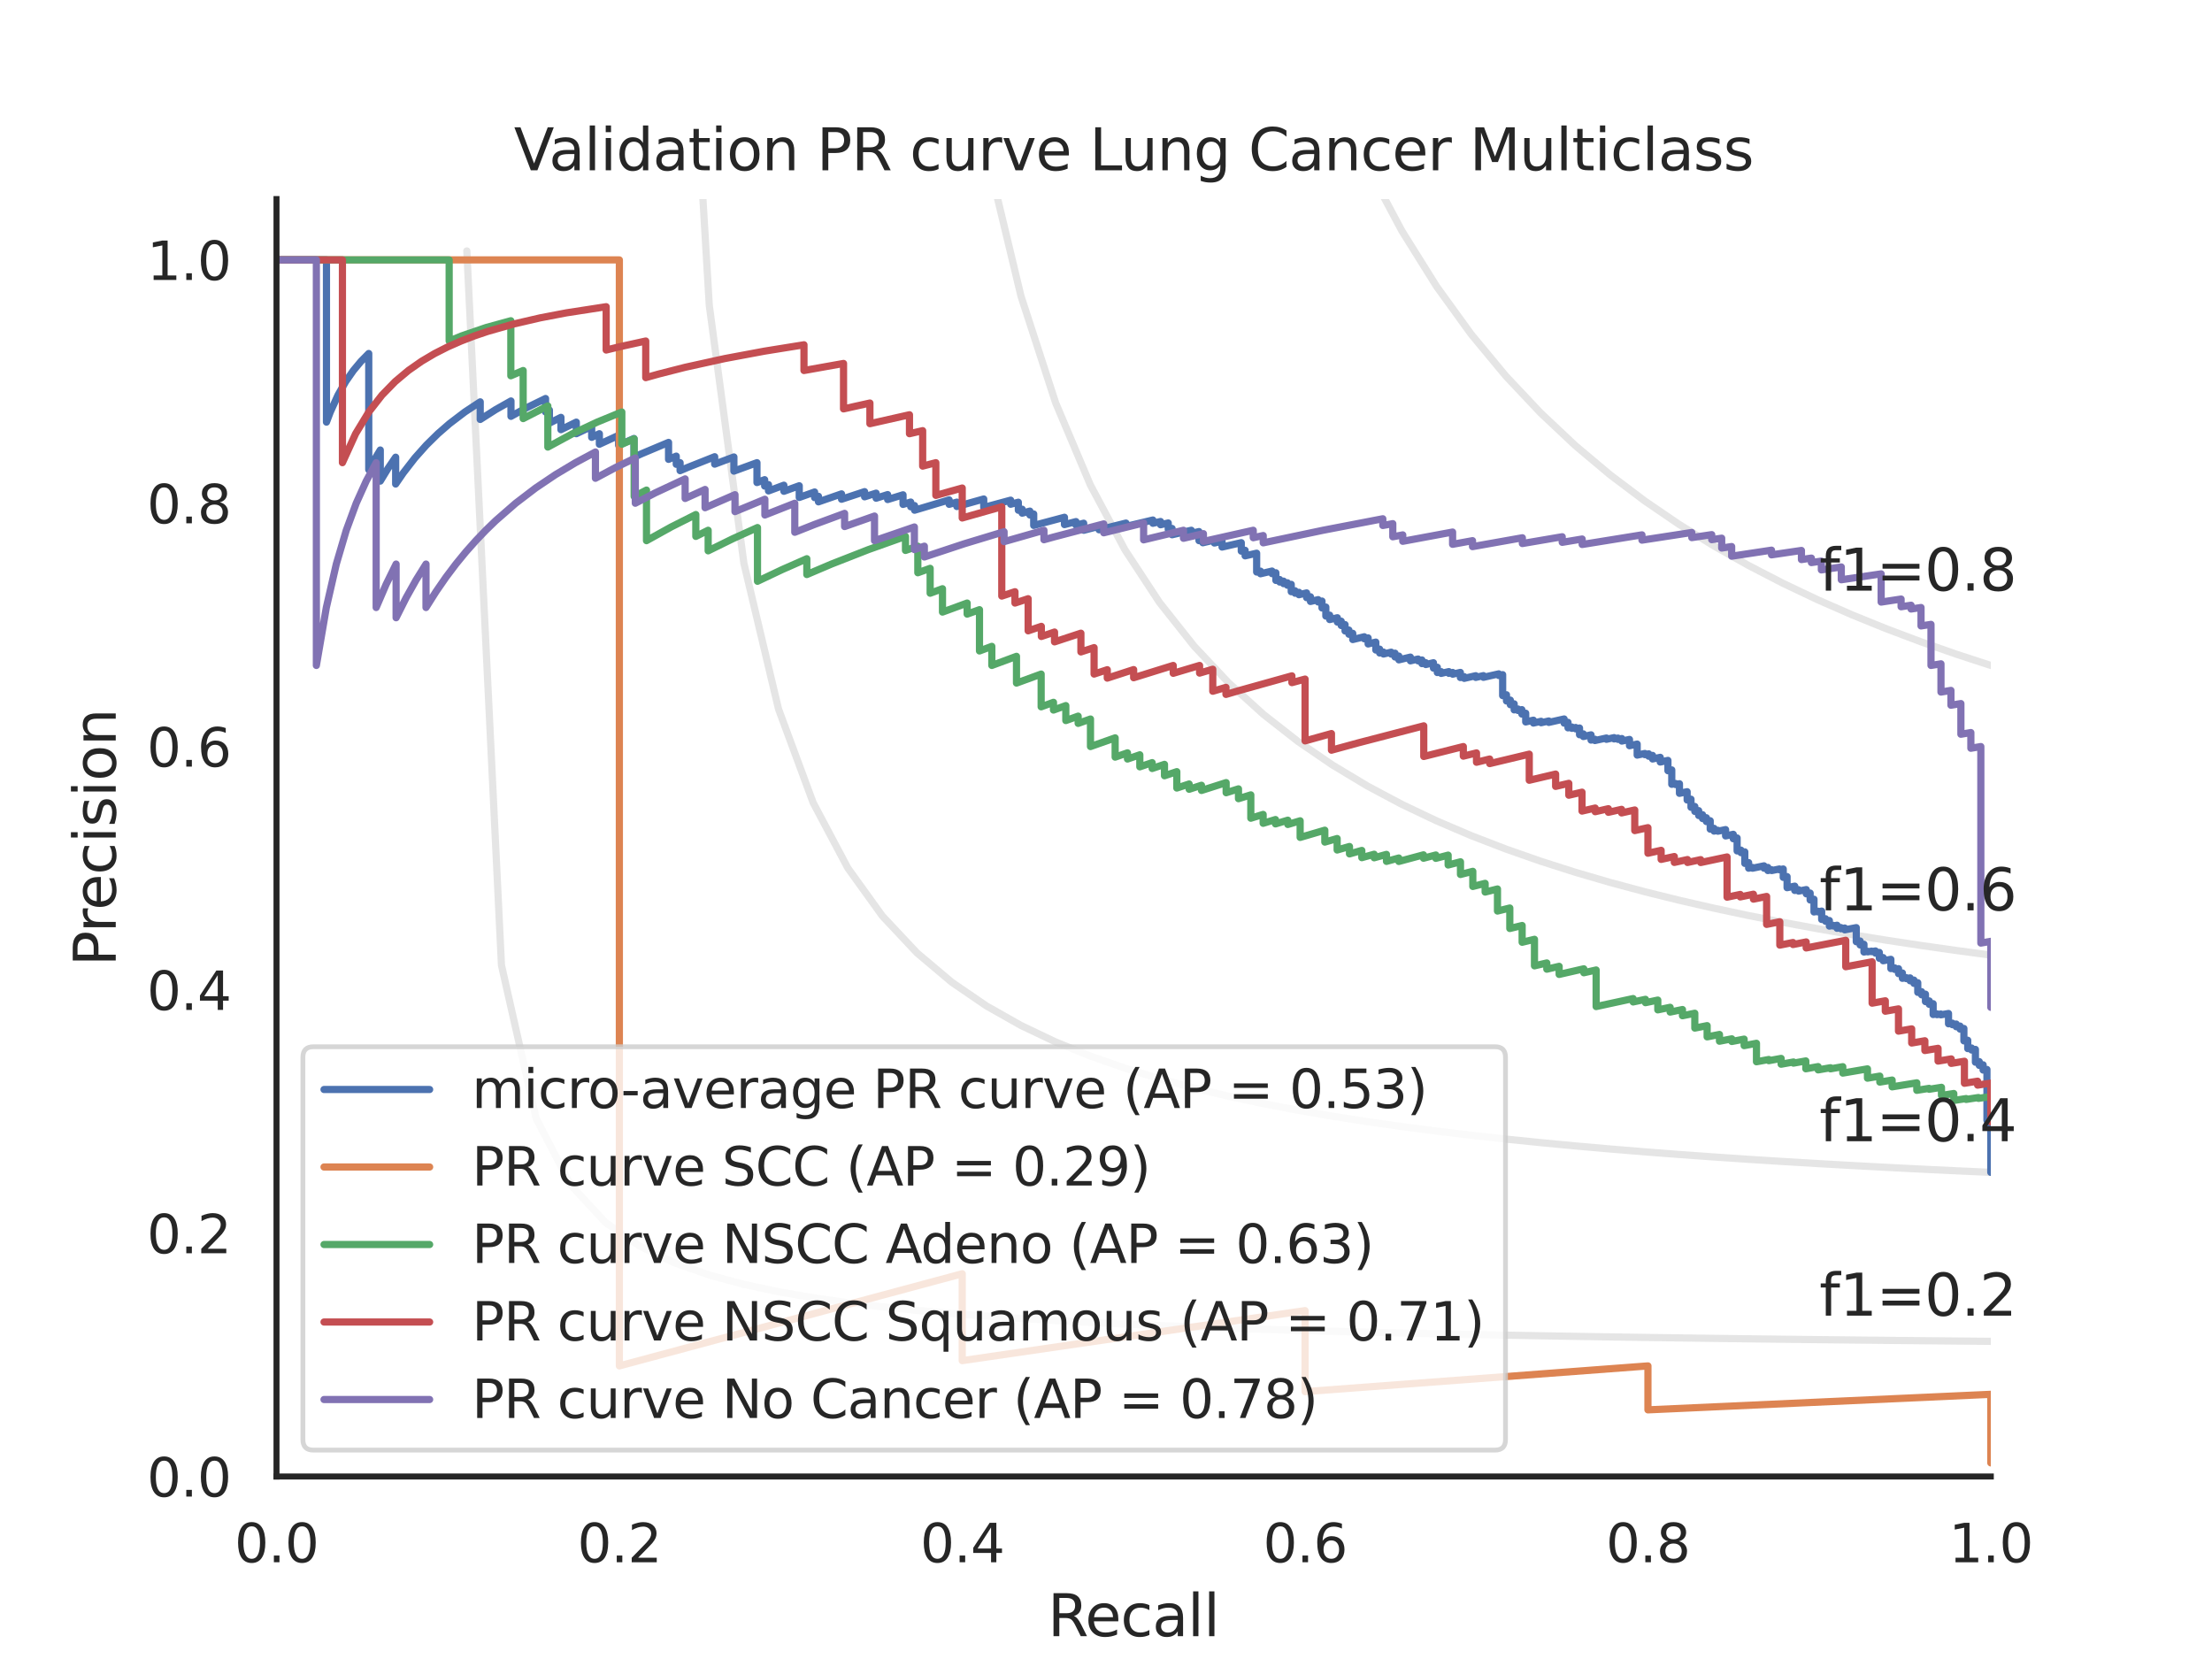 <?xml version="1.0" encoding="utf-8" standalone="no"?>
<!DOCTYPE svg PUBLIC "-//W3C//DTD SVG 1.1//EN"
  "http://www.w3.org/Graphics/SVG/1.1/DTD/svg11.dtd">
<svg xmlns:xlink="http://www.w3.org/1999/xlink" width="460.8pt" height="345.6pt" viewBox="0 0 460.8 345.6" xmlns="http://www.w3.org/2000/svg" version="1.1">
 <defs>
  <style type="text/css">*{stroke-linejoin: round; stroke-linecap: butt}</style>
 </defs>
 <g id="figure_1">
  <g id="patch_1">
   <path d="M 0 345.6 
L 460.8 345.6 
L 460.8 0 
L 0 0 
z
" style="fill: #ffffff"/>
  </g>
  <g id="axes_1">
   <g id="patch_2">
    <path d="M 57.6 307.584 
L 414.72 307.584 
L 414.72 41.472 
L 57.6 41.472 
z
" style="fill: #ffffff"/>
   </g>
   <g id="matplotlib.axis_1">
    <g id="xtick_1">
     <g id="text_1">
      <!-- 0.0 -->
      <g style="fill: #262626" transform="translate(48.853 325.442) scale(0.11 -0.11)">
       <defs>
        <path id="DejaVuSans-30" d="M 2034 4250 
Q 1547 4250 1301 3770 
Q 1056 3291 1056 2328 
Q 1056 1369 1301 889 
Q 1547 409 2034 409 
Q 2525 409 2770 889 
Q 3016 1369 3016 2328 
Q 3016 3291 2770 3770 
Q 2525 4250 2034 4250 
z
M 2034 4750 
Q 2819 4750 3233 4129 
Q 3647 3509 3647 2328 
Q 3647 1150 3233 529 
Q 2819 -91 2034 -91 
Q 1250 -91 836 529 
Q 422 1150 422 2328 
Q 422 3509 836 4129 
Q 1250 4750 2034 4750 
z
" transform="scale(0.016)"/>
        <path id="DejaVuSans-2e" d="M 684 794 
L 1344 794 
L 1344 0 
L 684 0 
L 684 794 
z
" transform="scale(0.016)"/>
       </defs>
       <use xlink:href="#DejaVuSans-30"/>
       <use xlink:href="#DejaVuSans-2e" x="63.623"/>
       <use xlink:href="#DejaVuSans-30" x="95.41"/>
      </g>
     </g>
    </g>
    <g id="xtick_2">
     <g id="text_2">
      <!-- 0.2 -->
      <g style="fill: #262626" transform="translate(120.277 325.442) scale(0.11 -0.11)">
       <defs>
        <path id="DejaVuSans-32" d="M 1228 531 
L 3431 531 
L 3431 0 
L 469 0 
L 469 531 
Q 828 903 1448 1529 
Q 2069 2156 2228 2338 
Q 2531 2678 2651 2914 
Q 2772 3150 2772 3378 
Q 2772 3750 2511 3984 
Q 2250 4219 1831 4219 
Q 1534 4219 1204 4116 
Q 875 4013 500 3803 
L 500 4441 
Q 881 4594 1212 4672 
Q 1544 4750 1819 4750 
Q 2544 4750 2975 4387 
Q 3406 4025 3406 3419 
Q 3406 3131 3298 2873 
Q 3191 2616 2906 2266 
Q 2828 2175 2409 1742 
Q 1991 1309 1228 531 
z
" transform="scale(0.016)"/>
       </defs>
       <use xlink:href="#DejaVuSans-30"/>
       <use xlink:href="#DejaVuSans-2e" x="63.623"/>
       <use xlink:href="#DejaVuSans-32" x="95.41"/>
      </g>
     </g>
    </g>
    <g id="xtick_3">
     <g id="text_3">
      <!-- 0.4 -->
      <g style="fill: #262626" transform="translate(191.701 325.442) scale(0.11 -0.11)">
       <defs>
        <path id="DejaVuSans-34" d="M 2419 4116 
L 825 1625 
L 2419 1625 
L 2419 4116 
z
M 2253 4666 
L 3047 4666 
L 3047 1625 
L 3713 1625 
L 3713 1100 
L 3047 1100 
L 3047 0 
L 2419 0 
L 2419 1100 
L 313 1100 
L 313 1709 
L 2253 4666 
z
" transform="scale(0.016)"/>
       </defs>
       <use xlink:href="#DejaVuSans-30"/>
       <use xlink:href="#DejaVuSans-2e" x="63.623"/>
       <use xlink:href="#DejaVuSans-34" x="95.41"/>
      </g>
     </g>
    </g>
    <g id="xtick_4">
     <g id="text_4">
      <!-- 0.6 -->
      <g style="fill: #262626" transform="translate(263.125 325.442) scale(0.11 -0.11)">
       <defs>
        <path id="DejaVuSans-36" d="M 2113 2584 
Q 1688 2584 1439 2293 
Q 1191 2003 1191 1497 
Q 1191 994 1439 701 
Q 1688 409 2113 409 
Q 2538 409 2786 701 
Q 3034 994 3034 1497 
Q 3034 2003 2786 2293 
Q 2538 2584 2113 2584 
z
M 3366 4563 
L 3366 3988 
Q 3128 4100 2886 4159 
Q 2644 4219 2406 4219 
Q 1781 4219 1451 3797 
Q 1122 3375 1075 2522 
Q 1259 2794 1537 2939 
Q 1816 3084 2150 3084 
Q 2853 3084 3261 2657 
Q 3669 2231 3669 1497 
Q 3669 778 3244 343 
Q 2819 -91 2113 -91 
Q 1303 -91 875 529 
Q 447 1150 447 2328 
Q 447 3434 972 4092 
Q 1497 4750 2381 4750 
Q 2619 4750 2861 4703 
Q 3103 4656 3366 4563 
z
" transform="scale(0.016)"/>
       </defs>
       <use xlink:href="#DejaVuSans-30"/>
       <use xlink:href="#DejaVuSans-2e" x="63.623"/>
       <use xlink:href="#DejaVuSans-36" x="95.41"/>
      </g>
     </g>
    </g>
    <g id="xtick_5">
     <g id="text_5">
      <!-- 0.8 -->
      <g style="fill: #262626" transform="translate(334.549 325.442) scale(0.11 -0.11)">
       <defs>
        <path id="DejaVuSans-38" d="M 2034 2216 
Q 1584 2216 1326 1975 
Q 1069 1734 1069 1313 
Q 1069 891 1326 650 
Q 1584 409 2034 409 
Q 2484 409 2743 651 
Q 3003 894 3003 1313 
Q 3003 1734 2745 1975 
Q 2488 2216 2034 2216 
z
M 1403 2484 
Q 997 2584 770 2862 
Q 544 3141 544 3541 
Q 544 4100 942 4425 
Q 1341 4750 2034 4750 
Q 2731 4750 3128 4425 
Q 3525 4100 3525 3541 
Q 3525 3141 3298 2862 
Q 3072 2584 2669 2484 
Q 3125 2378 3379 2068 
Q 3634 1759 3634 1313 
Q 3634 634 3220 271 
Q 2806 -91 2034 -91 
Q 1263 -91 848 271 
Q 434 634 434 1313 
Q 434 1759 690 2068 
Q 947 2378 1403 2484 
z
M 1172 3481 
Q 1172 3119 1398 2916 
Q 1625 2713 2034 2713 
Q 2441 2713 2670 2916 
Q 2900 3119 2900 3481 
Q 2900 3844 2670 4047 
Q 2441 4250 2034 4250 
Q 1625 4250 1398 4047 
Q 1172 3844 1172 3481 
z
" transform="scale(0.016)"/>
       </defs>
       <use xlink:href="#DejaVuSans-30"/>
       <use xlink:href="#DejaVuSans-2e" x="63.623"/>
       <use xlink:href="#DejaVuSans-38" x="95.41"/>
      </g>
     </g>
    </g>
    <g id="xtick_6">
     <g id="text_6">
      <!-- 1.0 -->
      <g style="fill: #262626" transform="translate(405.973 325.442) scale(0.11 -0.11)">
       <defs>
        <path id="DejaVuSans-31" d="M 794 531 
L 1825 531 
L 1825 4091 
L 703 3866 
L 703 4441 
L 1819 4666 
L 2450 4666 
L 2450 531 
L 3481 531 
L 3481 0 
L 794 0 
L 794 531 
z
" transform="scale(0.016)"/>
       </defs>
       <use xlink:href="#DejaVuSans-31"/>
       <use xlink:href="#DejaVuSans-2e" x="63.623"/>
       <use xlink:href="#DejaVuSans-30" x="95.41"/>
      </g>
     </g>
    </g>
    <g id="text_7">
     <!-- Recall -->
     <g style="fill: #262626" transform="translate(218.259 340.848) scale(0.12 -0.12)">
      <defs>
       <path id="DejaVuSans-52" d="M 2841 2188 
Q 3044 2119 3236 1894 
Q 3428 1669 3622 1275 
L 4263 0 
L 3584 0 
L 2988 1197 
Q 2756 1666 2539 1819 
Q 2322 1972 1947 1972 
L 1259 1972 
L 1259 0 
L 628 0 
L 628 4666 
L 2053 4666 
Q 2853 4666 3247 4331 
Q 3641 3997 3641 3322 
Q 3641 2881 3436 2590 
Q 3231 2300 2841 2188 
z
M 1259 4147 
L 1259 2491 
L 2053 2491 
Q 2509 2491 2742 2702 
Q 2975 2913 2975 3322 
Q 2975 3731 2742 3939 
Q 2509 4147 2053 4147 
L 1259 4147 
z
" transform="scale(0.016)"/>
       <path id="DejaVuSans-65" d="M 3597 1894 
L 3597 1613 
L 953 1613 
Q 991 1019 1311 708 
Q 1631 397 2203 397 
Q 2534 397 2845 478 
Q 3156 559 3463 722 
L 3463 178 
Q 3153 47 2828 -22 
Q 2503 -91 2169 -91 
Q 1331 -91 842 396 
Q 353 884 353 1716 
Q 353 2575 817 3079 
Q 1281 3584 2069 3584 
Q 2775 3584 3186 3129 
Q 3597 2675 3597 1894 
z
M 3022 2063 
Q 3016 2534 2758 2815 
Q 2500 3097 2075 3097 
Q 1594 3097 1305 2825 
Q 1016 2553 972 2059 
L 3022 2063 
z
" transform="scale(0.016)"/>
       <path id="DejaVuSans-63" d="M 3122 3366 
L 3122 2828 
Q 2878 2963 2633 3030 
Q 2388 3097 2138 3097 
Q 1578 3097 1268 2742 
Q 959 2388 959 1747 
Q 959 1106 1268 751 
Q 1578 397 2138 397 
Q 2388 397 2633 464 
Q 2878 531 3122 666 
L 3122 134 
Q 2881 22 2623 -34 
Q 2366 -91 2075 -91 
Q 1284 -91 818 406 
Q 353 903 353 1747 
Q 353 2603 823 3093 
Q 1294 3584 2113 3584 
Q 2378 3584 2631 3529 
Q 2884 3475 3122 3366 
z
" transform="scale(0.016)"/>
       <path id="DejaVuSans-61" d="M 2194 1759 
Q 1497 1759 1228 1600 
Q 959 1441 959 1056 
Q 959 750 1161 570 
Q 1363 391 1709 391 
Q 2188 391 2477 730 
Q 2766 1069 2766 1631 
L 2766 1759 
L 2194 1759 
z
M 3341 1997 
L 3341 0 
L 2766 0 
L 2766 531 
Q 2569 213 2275 61 
Q 1981 -91 1556 -91 
Q 1019 -91 701 211 
Q 384 513 384 1019 
Q 384 1609 779 1909 
Q 1175 2209 1959 2209 
L 2766 2209 
L 2766 2266 
Q 2766 2663 2505 2880 
Q 2244 3097 1772 3097 
Q 1472 3097 1187 3025 
Q 903 2953 641 2809 
L 641 3341 
Q 956 3463 1253 3523 
Q 1550 3584 1831 3584 
Q 2591 3584 2966 3190 
Q 3341 2797 3341 1997 
z
" transform="scale(0.016)"/>
       <path id="DejaVuSans-6c" d="M 603 4863 
L 1178 4863 
L 1178 0 
L 603 0 
L 603 4863 
z
" transform="scale(0.016)"/>
      </defs>
      <use xlink:href="#DejaVuSans-52"/>
      <use xlink:href="#DejaVuSans-65" x="64.982"/>
      <use xlink:href="#DejaVuSans-63" x="126.506"/>
      <use xlink:href="#DejaVuSans-61" x="181.486"/>
      <use xlink:href="#DejaVuSans-6c" x="242.766"/>
      <use xlink:href="#DejaVuSans-6c" x="270.549"/>
     </g>
    </g>
   </g>
   <g id="matplotlib.axis_2">
    <g id="ytick_1">
     <g id="text_8">
      <!-- 0.0 -->
      <g style="fill: #262626" transform="translate(30.607 311.763) scale(0.11 -0.11)">
       <use xlink:href="#DejaVuSans-30"/>
       <use xlink:href="#DejaVuSans-2e" x="63.623"/>
       <use xlink:href="#DejaVuSans-30" x="95.41"/>
      </g>
     </g>
    </g>
    <g id="ytick_2">
     <g id="text_9">
      <!-- 0.2 -->
      <g style="fill: #262626" transform="translate(30.607 261.075) scale(0.11 -0.11)">
       <use xlink:href="#DejaVuSans-30"/>
       <use xlink:href="#DejaVuSans-2e" x="63.623"/>
       <use xlink:href="#DejaVuSans-32" x="95.41"/>
      </g>
     </g>
    </g>
    <g id="ytick_3">
     <g id="text_10">
      <!-- 0.4 -->
      <g style="fill: #262626" transform="translate(30.607 210.387) scale(0.11 -0.11)">
       <use xlink:href="#DejaVuSans-30"/>
       <use xlink:href="#DejaVuSans-2e" x="63.623"/>
       <use xlink:href="#DejaVuSans-34" x="95.41"/>
      </g>
     </g>
    </g>
    <g id="ytick_4">
     <g id="text_11">
      <!-- 0.6 -->
      <g style="fill: #262626" transform="translate(30.607 159.699) scale(0.11 -0.11)">
       <use xlink:href="#DejaVuSans-30"/>
       <use xlink:href="#DejaVuSans-2e" x="63.623"/>
       <use xlink:href="#DejaVuSans-36" x="95.41"/>
      </g>
     </g>
    </g>
    <g id="ytick_5">
     <g id="text_12">
      <!-- 0.8 -->
      <g style="fill: #262626" transform="translate(30.607 109.011) scale(0.11 -0.11)">
       <use xlink:href="#DejaVuSans-30"/>
       <use xlink:href="#DejaVuSans-2e" x="63.623"/>
       <use xlink:href="#DejaVuSans-38" x="95.41"/>
      </g>
     </g>
    </g>
    <g id="ytick_6">
     <g id="text_13">
      <!-- 1.0 -->
      <g style="fill: #262626" transform="translate(30.607 58.323) scale(0.11 -0.11)">
       <use xlink:href="#DejaVuSans-31"/>
       <use xlink:href="#DejaVuSans-2e" x="63.623"/>
       <use xlink:href="#DejaVuSans-30" x="95.41"/>
      </g>
     </g>
    </g>
    <g id="text_14">
     <!-- Precision -->
     <g style="fill: #262626" transform="translate(24.111 201.296) rotate(-90) scale(0.12 -0.12)">
      <defs>
       <path id="DejaVuSans-50" d="M 1259 4147 
L 1259 2394 
L 2053 2394 
Q 2494 2394 2734 2622 
Q 2975 2850 2975 3272 
Q 2975 3691 2734 3919 
Q 2494 4147 2053 4147 
L 1259 4147 
z
M 628 4666 
L 2053 4666 
Q 2838 4666 3239 4311 
Q 3641 3956 3641 3272 
Q 3641 2581 3239 2228 
Q 2838 1875 2053 1875 
L 1259 1875 
L 1259 0 
L 628 0 
L 628 4666 
z
" transform="scale(0.016)"/>
       <path id="DejaVuSans-72" d="M 2631 2963 
Q 2534 3019 2420 3045 
Q 2306 3072 2169 3072 
Q 1681 3072 1420 2755 
Q 1159 2438 1159 1844 
L 1159 0 
L 581 0 
L 581 3500 
L 1159 3500 
L 1159 2956 
Q 1341 3275 1631 3429 
Q 1922 3584 2338 3584 
Q 2397 3584 2469 3576 
Q 2541 3569 2628 3553 
L 2631 2963 
z
" transform="scale(0.016)"/>
       <path id="DejaVuSans-69" d="M 603 3500 
L 1178 3500 
L 1178 0 
L 603 0 
L 603 3500 
z
M 603 4863 
L 1178 4863 
L 1178 4134 
L 603 4134 
L 603 4863 
z
" transform="scale(0.016)"/>
       <path id="DejaVuSans-73" d="M 2834 3397 
L 2834 2853 
Q 2591 2978 2328 3040 
Q 2066 3103 1784 3103 
Q 1356 3103 1142 2972 
Q 928 2841 928 2578 
Q 928 2378 1081 2264 
Q 1234 2150 1697 2047 
L 1894 2003 
Q 2506 1872 2764 1633 
Q 3022 1394 3022 966 
Q 3022 478 2636 193 
Q 2250 -91 1575 -91 
Q 1294 -91 989 -36 
Q 684 19 347 128 
L 347 722 
Q 666 556 975 473 
Q 1284 391 1588 391 
Q 1994 391 2212 530 
Q 2431 669 2431 922 
Q 2431 1156 2273 1281 
Q 2116 1406 1581 1522 
L 1381 1569 
Q 847 1681 609 1914 
Q 372 2147 372 2553 
Q 372 3047 722 3315 
Q 1072 3584 1716 3584 
Q 2034 3584 2315 3537 
Q 2597 3491 2834 3397 
z
" transform="scale(0.016)"/>
       <path id="DejaVuSans-6f" d="M 1959 3097 
Q 1497 3097 1228 2736 
Q 959 2375 959 1747 
Q 959 1119 1226 758 
Q 1494 397 1959 397 
Q 2419 397 2687 759 
Q 2956 1122 2956 1747 
Q 2956 2369 2687 2733 
Q 2419 3097 1959 3097 
z
M 1959 3584 
Q 2709 3584 3137 3096 
Q 3566 2609 3566 1747 
Q 3566 888 3137 398 
Q 2709 -91 1959 -91 
Q 1206 -91 779 398 
Q 353 888 353 1747 
Q 353 2609 779 3096 
Q 1206 3584 1959 3584 
z
" transform="scale(0.016)"/>
       <path id="DejaVuSans-6e" d="M 3513 2113 
L 3513 0 
L 2938 0 
L 2938 2094 
Q 2938 2591 2744 2837 
Q 2550 3084 2163 3084 
Q 1697 3084 1428 2787 
Q 1159 2491 1159 1978 
L 1159 0 
L 581 0 
L 581 3500 
L 1159 3500 
L 1159 2956 
Q 1366 3272 1645 3428 
Q 1925 3584 2291 3584 
Q 2894 3584 3203 3211 
Q 3513 2838 3513 2113 
z
" transform="scale(0.016)"/>
      </defs>
      <use xlink:href="#DejaVuSans-50"/>
      <use xlink:href="#DejaVuSans-72" x="58.553"/>
      <use xlink:href="#DejaVuSans-65" x="97.416"/>
      <use xlink:href="#DejaVuSans-63" x="158.939"/>
      <use xlink:href="#DejaVuSans-69" x="213.92"/>
      <use xlink:href="#DejaVuSans-73" x="241.703"/>
      <use xlink:href="#DejaVuSans-69" x="293.803"/>
      <use xlink:href="#DejaVuSans-6f" x="321.586"/>
      <use xlink:href="#DejaVuSans-6e" x="382.768"/>
     </g>
    </g>
   </g>
   <g id="line2d_1">
    <path d="M 97.248 52.267 
L 104.463 201.073 
L 111.678 232.96 
L 118.893 246.859 
L 126.109 254.643 
L 133.324 259.62 
L 140.539 263.076 
L 147.755 265.615 
L 154.97 267.561 
L 162.185 269.099 
L 169.4 270.345 
L 176.616 271.375 
L 183.831 272.241 
L 191.046 272.979 
L 198.262 273.616 
L 205.477 274.171 
L 212.692 274.658 
L 219.907 275.091 
L 227.123 275.476 
L 234.338 275.822 
L 241.553 276.135 
L 248.769 276.418 
L 255.984 276.676 
L 263.199 276.912 
L 270.414 277.129 
L 277.63 277.33 
L 284.845 277.515 
L 292.06 277.686 
L 299.275 277.846 
L 306.491 277.994 
L 313.706 278.133 
L 320.921 278.264 
L 328.137 278.386 
L 335.352 278.501 
L 342.567 278.609 
L 349.782 278.711 
L 356.998 278.808 
L 364.213 278.899 
L 371.428 278.986 
L 378.644 279.068 
L 385.859 279.146 
L 393.074 279.221 
L 400.289 279.292 
L 407.505 279.359 
L 414.72 279.424 
" clip-path="url(#p664f450adc)" style="fill: none; stroke: #808080; stroke-opacity: 0.2; stroke-width: 1.5; stroke-linecap: round"/>
   </g>
   <g id="line2d_2">
    <path d="M 143.905 -1 
L 147.755 63.611 
L 154.97 117.362 
L 162.185 147.722 
L 169.4 167.231 
L 176.616 180.825 
L 183.831 190.84 
L 191.046 198.524 
L 198.262 204.607 
L 205.477 209.542 
L 212.692 213.626 
L 219.907 217.061 
L 227.123 219.991 
L 234.338 222.519 
L 241.553 224.724 
L 248.769 226.662 
L 255.984 228.38 
L 263.199 229.914 
L 270.414 231.291 
L 277.63 232.534 
L 284.845 233.662 
L 292.06 234.69 
L 299.275 235.631 
L 306.491 236.496 
L 313.706 237.293 
L 320.921 238.03 
L 328.137 238.714 
L 335.352 239.349 
L 342.567 239.942 
L 349.782 240.496 
L 356.998 241.015 
L 364.213 241.503 
L 371.428 241.961 
L 378.644 242.393 
L 385.859 242.8 
L 393.074 243.185 
L 400.289 243.55 
L 407.505 243.896 
L 414.72 244.224 
" clip-path="url(#p664f450adc)" style="fill: none; stroke: #808080; stroke-opacity: 0.2; stroke-width: 1.5; stroke-linecap: round"/>
   </g>
   <g id="line2d_3">
    <path d="M 200.009 -1 
L 205.477 31.611 
L 212.692 61.693 
L 219.907 83.907 
L 227.123 100.983 
L 234.338 114.518 
L 241.553 125.511 
L 248.769 134.616 
L 255.984 142.281 
L 263.199 148.823 
L 270.414 154.471 
L 277.63 159.398 
L 284.845 163.732 
L 292.06 167.575 
L 299.275 171.006 
L 306.491 174.088 
L 313.706 176.871 
L 320.921 179.398 
L 328.137 181.701 
L 335.352 183.809 
L 342.567 185.746 
L 349.782 187.532 
L 356.998 189.184 
L 364.213 190.716 
L 371.428 192.142 
L 378.644 193.471 
L 385.859 194.714 
L 393.074 195.878 
L 400.289 196.971 
L 407.505 197.998 
L 414.72 198.967 
" clip-path="url(#p664f450adc)" style="fill: none; stroke: #808080; stroke-opacity: 0.2; stroke-width: 1.5; stroke-linecap: round"/>
   </g>
   <g id="line2d_4">
    <path d="M 270.344 -1 
L 270.414 -0.768 
L 277.63 18.581 
L 284.845 34.622 
L 292.06 48.136 
L 299.275 59.676 
L 306.491 69.647 
L 313.706 78.346 
L 320.921 86.004 
L 328.137 92.796 
L 335.352 98.862 
L 342.567 104.312 
L 349.782 109.235 
L 356.998 113.705 
L 364.213 117.78 
L 371.428 121.512 
L 378.644 124.941 
L 385.859 128.104 
L 393.074 131.029 
L 400.289 133.744 
L 407.505 136.269 
L 414.72 138.624 
" clip-path="url(#p664f450adc)" style="fill: none; stroke: #808080; stroke-opacity: 0.2; stroke-width: 1.5; stroke-linecap: round"/>
   </g>
   <g id="line2d_5">
    <path d="M 414.72 244.224 
L 414.72 233.268 
L 413.919 233.386 
L 413.919 233.288 
L 413.919 222.786 
L 413.119 222.913 
L 413.119 222.85 
L 413.119 221.816 
L 412.318 221.944 
L 412.318 221.879 
L 412.318 221.153 
L 411.517 221.282 
L 411.517 221.215 
L 411.517 218.608 
L 410.716 218.739 
L 410.716 218.668 
L 410.716 218.313 
L 409.916 218.444 
L 409.916 218.373 
L 409.916 216.701 
L 409.115 216.833 
L 409.115 216.759 
L 409.115 214.245 
L 408.314 214.379 
L 408.314 214.301 
L 408.314 213.749 
L 407.514 213.884 
L 407.514 213.805 
L 407.514 213.326 
L 406.713 213.461 
L 406.713 213.381 
L 406.713 213.14 
L 405.912 213.276 
L 405.912 213.195 
L 405.912 211.13 
L 404.311 211.406 
L 404.311 211.321 
L 404.311 211.237 
L 403.51 211.375 
L 403.51 211.29 
L 403.51 211.205 
L 402.709 211.344 
L 402.709 211.259 
L 402.709 209.087 
L 401.909 209.227 
L 401.909 209.138 
L 401.909 208.512 
L 401.108 208.652 
L 401.108 208.562 
L 401.108 207.098 
L 400.307 207.24 
L 400.307 207.147 
L 400.307 206.586 
L 399.506 206.728 
L 399.506 206.634 
L 399.506 204.714 
L 398.706 204.858 
L 398.706 204.76 
L 398.706 204.169 
L 397.905 204.313 
L 397.905 204.214 
L 397.905 203.715 
L 397.104 203.86 
L 397.104 203.759 
L 397.104 203.659 
L 396.303 203.804 
L 396.303 203.703 
L 396.303 202.687 
L 395.503 202.832 
L 395.503 202.729 
L 395.503 201.796 
L 394.702 201.942 
L 394.702 201.837 
L 394.702 201.627 
L 393.901 201.774 
L 393.901 201.669 
L 393.901 199.846 
L 392.3 200.142 
L 392.3 200.033 
L 392.3 199.484 
L 391.499 199.633 
L 391.499 199.522 
L 391.499 198.406 
L 390.698 198.555 
L 390.698 198.442 
L 390.698 198.102 
L 389.898 198.252 
L 389.898 198.138 
L 389.097 198.288 
L 389.097 198.174 
L 388.296 198.324 
L 388.296 196.704 
L 387.496 196.855 
L 387.496 196.027 
L 386.695 196.179 
L 386.695 193.244 
L 384.293 193.703 
L 384.293 193.326 
L 383.492 193.48 
L 383.492 193.227 
L 382.691 193.381 
L 382.691 192.744 
L 381.891 192.899 
L 381.891 192.771 
L 381.09 192.926 
L 381.09 191.758 
L 380.289 191.914 
L 380.289 191.388 
L 379.488 191.544 
L 379.488 189.8 
L 378.688 189.957 
L 378.688 189.821 
L 377.887 189.978 
L 377.887 187.328 
L 377.086 187.486 
L 377.086 186.042 
L 376.286 186.201 
L 376.286 185.318 
L 374.684 185.637 
L 374.684 185.34 
L 373.883 185.5 
L 373.883 184.6 
L 372.282 184.922 
L 372.282 182.613 
L 371.481 182.774 
L 371.481 181.025 
L 370.681 181.187 
L 370.681 181.026 
L 369.079 181.351 
L 369.079 181.189 
L 368.278 181.352 
L 368.278 180.7 
L 367.478 180.864 
L 367.478 180.371 
L 365.076 180.864 
L 365.076 180.699 
L 364.275 180.864 
L 364.275 179.695 
L 363.474 179.861 
L 363.474 177.458 
L 362.673 177.624 
L 362.673 177.097 
L 361.873 177.263 
L 361.873 174.563 
L 361.072 174.73 
L 361.072 173.804 
L 359.47 174.139 
L 359.47 172.821 
L 357.869 173.157 
L 357.869 172.966 
L 357.068 173.135 
L 357.068 172.56 
L 356.268 172.729 
L 356.268 170.975 
L 355.467 171.145 
L 355.467 170.35 
L 354.666 170.52 
L 354.666 169.716 
L 353.865 169.885 
L 353.865 168.867 
L 353.065 169.037 
L 353.065 168.003 
L 352.264 168.173 
L 352.264 166.486 
L 351.463 166.656 
L 351.463 164.927 
L 349.862 165.268 
L 349.862 163.269 
L 349.061 163.44 
L 349.061 163.214 
L 348.26 163.385 
L 348.26 160.386 
L 347.46 160.556 
L 347.46 158.405 
L 345.858 158.745 
L 345.858 157.767 
L 344.257 158.109 
L 344.257 157.366 
L 343.456 157.537 
L 343.456 157.038 
L 342.655 157.21 
L 342.655 156.959 
L 341.054 157.303 
L 341.054 155.003 
L 339.453 155.347 
L 339.453 154.037 
L 337.851 154.382 
L 337.851 153.851 
L 337.05 154.024 
L 337.05 153.757 
L 336.25 153.93 
L 336.25 153.662 
L 334.648 154.011 
L 334.648 153.741 
L 332.246 154.268 
L 332.246 153.998 
L 331.445 154.174 
L 331.445 153.08 
L 329.844 153.434 
L 329.844 152.881 
L 329.043 153.059 
L 329.043 151.656 
L 328.243 151.834 
L 328.243 151.55 
L 327.442 151.728 
L 327.442 151.443 
L 326.641 151.621 
L 326.641 150.47 
L 325.84 150.648 
L 325.84 149.773 
L 322.637 150.489 
L 322.637 150.194 
L 321.036 150.556 
L 321.036 150.26 
L 319.435 150.624 
L 319.435 150.027 
L 317.833 150.393 
L 317.833 148.572 
L 317.032 148.755 
L 317.032 147.828 
L 316.232 148.011 
L 316.232 147.699 
L 315.431 147.882 
L 315.431 146.622 
L 314.63 146.805 
L 314.63 145.846 
L 313.83 146.029 
L 313.83 144.731 
L 313.029 144.913 
L 313.029 140.544 
L 312.228 140.723 
L 312.228 140.377 
L 309.025 141.098 
L 309.025 140.749 
L 307.424 141.114 
L 307.424 140.763 
L 305.022 141.314 
L 305.022 140.961 
L 304.221 141.146 
L 304.221 140.074 
L 302.62 140.445 
L 302.62 140.084 
L 301.819 140.27 
L 301.819 139.907 
L 300.217 140.28 
L 300.217 139.915 
L 299.417 140.103 
L 299.417 138.996 
L 298.616 139.183 
L 298.616 138.061 
L 297.015 138.435 
L 297.015 138.057 
L 296.214 138.245 
L 296.214 137.482 
L 295.413 137.671 
L 295.413 137.286 
L 293.812 137.664 
L 293.812 136.888 
L 291.41 137.459 
L 291.41 136.673 
L 290.609 136.864 
L 290.609 136.07 
L 289.808 136.261 
L 289.808 135.861 
L 288.207 136.244 
L 288.207 135.841 
L 287.406 136.034 
L 287.406 135.221 
L 286.605 135.413 
L 286.605 133.762 
L 285.004 134.146 
L 285.004 132.883 
L 284.203 133.074 
L 284.203 132.649 
L 281.801 133.227 
L 281.801 131.933 
L 281 132.126 
L 281 131.25 
L 280.199 131.443 
L 280.199 130.112 
L 279.399 130.304 
L 279.399 129.404 
L 278.598 129.596 
L 278.598 128.685 
L 276.997 129.068 
L 276.997 128.146 
L 276.196 128.338 
L 276.196 126.461 
L 275.395 126.65 
L 275.395 125.214 
L 274.594 125.403 
L 274.594 124.918 
L 272.993 125.297 
L 272.993 124.317 
L 272.192 124.506 
L 272.192 123.514 
L 270.591 123.892 
L 270.591 123.39 
L 269.79 123.58 
L 269.79 123.074 
L 268.989 123.264 
L 268.989 121.728 
L 268.189 121.916 
L 268.189 121.398 
L 267.388 121.586 
L 267.388 121.064 
L 266.587 121.252 
L 266.587 120.726 
L 265.787 120.914 
L 265.787 119.314 
L 264.986 119.501 
L 264.986 118.961 
L 262.584 119.524 
L 262.584 118.977 
L 261.783 119.167 
L 261.783 115.241 
L 259.381 115.792 
L 259.381 114.633 
L 258.58 114.816 
L 258.58 113.047 
L 254.577 113.962 
L 254.577 112.752 
L 252.975 113.121 
L 252.975 112.507 
L 250.573 113.065 
L 250.573 112.443 
L 249.772 112.63 
L 249.772 110.737 
L 248.171 111.106 
L 248.171 110.464 
L 244.167 111.4 
L 244.167 110.087 
L 243.366 110.275 
L 243.366 108.942 
L 241.765 109.315 
L 241.765 108.638 
L 240.164 109.012 
L 240.164 108.328 
L 234.559 109.668 
L 234.559 108.966 
L 228.954 110.362 
L 228.954 109.642 
L 225.751 110.464 
L 225.751 108.993 
L 224.149 109.405 
L 224.149 108.658 
L 221.747 109.282 
L 221.747 107.756 
L 215.341 109.458 
L 215.341 107.071 
L 214.541 107.285 
L 214.541 106.474 
L 212.939 106.901 
L 212.939 106.078 
L 212.138 106.292 
L 212.138 104.622 
L 210.537 105.044 
L 210.537 104.193 
L 204.932 105.71 
L 204.932 103.947 
L 199.327 105.517 
L 199.327 104.603 
L 197.726 105.063 
L 197.726 104.134 
L 190.519 106.287 
L 190.519 105.319 
L 189.718 105.567 
L 189.718 104.586 
L 188.117 105.08 
L 188.117 103.075 
L 184.914 104.064 
L 184.914 103.031 
L 182.512 103.787 
L 182.512 102.731 
L 180.11 103.498 
L 180.11 102.418 
L 175.305 104.001 
L 175.305 102.882 
L 170.501 104.544 
L 170.501 103.384 
L 169.7 103.667 
L 169.7 102.488 
L 166.498 103.632 
L 166.498 101.19 
L 163.295 102.344 
L 163.295 101.077 
L 160.092 102.266 
L 160.092 100.958 
L 159.291 101.258 
L 159.291 99.927 
L 157.69 100.525 
L 157.69 96.384 
L 152.885 98.144 
L 152.885 95.194 
L 148.882 96.692 
L 148.882 95.142 
L 143.277 97.366 
L 141.675 98.047 
L 141.675 96.384 
L 140.875 96.722 
L 140.875 95.021 
L 139.273 95.692 
L 139.273 92.16 
L 133.668 94.515 
L 132.067 95.242 
L 132.067 91.346 
L 128.864 92.763 
L 128.864 90.698 
L 124.86 92.544 
L 124.86 90.35 
L 123.259 91.104 
L 123.259 88.825 
L 120.056 90.35 
L 120.056 87.936 
L 116.853 89.508 
L 116.853 86.942 
L 114.451 88.142 
L 114.451 85.433 
L 113.65 85.824 
L 113.65 83.017 
L 109.647 84.968 
L 106.444 86.729 
L 106.444 83.528 
L 103.241 85.337 
L 100.038 87.382 
L 100.038 83.712 
L 96.835 85.824 
L 93.632 88.261 
L 91.23 90.35 
L 88.828 92.711 
L 86.426 95.402 
L 84.024 98.496 
L 82.422 100.83 
L 82.422 95.242 
L 80.821 97.591 
L 79.219 100.224 
L 79.219 93.744 
L 77.618 96.384 
L 76.817 97.841 
L 76.817 73.639 
L 75.216 75.264 
L 73.614 77.184 
L 72.013 79.488 
L 70.411 82.304 
L 68.81 85.824 
L 68.009 87.936 
L 68.009 54.144 
L 57.6 54.144 
L 57.6 54.144 
" clip-path="url(#p664f450adc)" style="fill: none; stroke: #4c72b0; stroke-width: 1.5; stroke-linecap: round"/>
   </g>
   <g id="line2d_6">
    <path d="M 414.72 304.743 
L 414.72 290.46 
L 343.296 293.697 
L 343.296 284.544 
L 271.872 289.902 
L 271.872 273.024 
L 200.448 283.447 
L 200.448 265.344 
L 129.024 284.544 
L 129.024 54.144 
L 57.6 54.144 
L 57.6 54.144 
" clip-path="url(#p664f450adc)" style="fill: none; stroke: #dd8452; stroke-width: 1.5; stroke-linecap: round"/>
   </g>
   <g id="line2d_7">
    <path d="M 414.72 228.597 
L 414.72 228.42 
L 412.151 228.812 
L 412.151 228.634 
L 409.582 229.029 
L 409.582 228.851 
L 407.012 229.248 
L 407.012 227.797 
L 404.443 228.2 
L 404.443 226.507 
L 401.874 226.917 
L 401.874 226.725 
L 399.305 227.136 
L 399.305 225.571 
L 394.166 226.409 
L 394.166 224.995 
L 391.597 225.421 
L 391.597 224.173 
L 389.028 224.605 
L 389.028 222.665 
L 383.889 223.545 
L 383.889 222.208 
L 381.32 222.655 
L 381.32 222.428 
L 378.751 222.878 
L 378.751 222.193 
L 376.182 222.647 
L 376.182 221.009 
L 373.613 221.47 
L 373.613 221.232 
L 371.043 221.696 
L 371.043 220.486 
L 368.474 220.956 
L 368.474 220.711 
L 365.905 221.184 
L 365.905 217.338 
L 363.336 217.824 
L 363.336 216.468 
L 360.767 216.96 
L 360.767 216.407 
L 358.197 216.904 
L 358.197 215.496 
L 355.628 215.998 
L 355.628 213.657 
L 353.059 214.169 
L 353.059 211.075 
L 350.49 211.597 
L 350.49 210.304 
L 347.921 210.832 
L 347.921 209.841 
L 345.351 210.374 
L 345.351 208.335 
L 342.782 208.876 
L 342.782 208.178 
L 340.213 208.724 
L 340.213 208.018 
L 332.505 209.685 
L 332.505 202.066 
L 329.936 202.644 
L 329.936 201.818 
L 324.798 202.99 
L 324.798 201.303 
L 322.228 201.898 
L 322.228 200.599 
L 319.659 201.202 
L 319.659 195.675 
L 317.09 196.291 
L 317.09 192.797 
L 314.521 193.422 
L 314.521 189.154 
L 311.952 189.788 
L 311.952 185.191 
L 309.382 185.833 
L 309.382 184.016 
L 306.813 184.666 
L 306.813 181.514 
L 304.244 182.17 
L 304.244 179.53 
L 301.675 180.194 
L 301.675 178.139 
L 299.106 178.809 
L 299.106 178.109 
L 296.536 178.787 
L 296.536 178.079 
L 291.398 179.456 
L 291.398 178.74 
L 288.829 179.44 
L 288.829 177.984 
L 286.26 178.692 
L 286.26 177.951 
L 283.69 178.667 
L 283.69 177.159 
L 281.121 177.882 
L 281.121 176.338 
L 278.552 177.07 
L 278.552 174.683 
L 275.983 175.422 
L 275.983 172.944 
L 270.844 174.448 
L 270.844 170.99 
L 268.275 171.753 
L 268.275 170.86 
L 265.706 171.633 
L 265.706 170.726 
L 263.137 171.509 
L 263.137 169.657 
L 260.567 170.449 
L 260.567 165.586 
L 257.998 166.382 
L 257.998 164.335 
L 255.429 165.14 
L 255.429 163.029 
L 250.291 164.667 
L 250.291 163.584 
L 247.721 164.419 
L 247.721 163.318 
L 245.152 164.164 
L 245.152 160.75 
L 242.583 161.603 
L 242.583 159.229 
L 240.014 160.09 
L 240.014 158.871 
L 237.445 159.744 
L 237.445 157.238 
L 234.875 158.119 
L 234.875 156.831 
L 232.306 157.724 
L 232.306 153.71 
L 227.168 155.52 
L 227.168 149.782 
L 224.599 150.693 
L 224.599 149.184 
L 222.029 150.107 
L 222.029 146.988 
L 219.46 147.917 
L 219.46 146.304 
L 216.891 147.244 
L 216.891 140.421 
L 211.753 142.297 
L 211.753 136.726 
L 206.614 138.624 
L 206.614 134.648 
L 204.045 135.607 
L 204.045 127.008 
L 201.476 127.93 
L 201.476 125.627 
L 196.337 127.508 
L 196.337 122.641 
L 193.768 123.58 
L 193.768 118.396 
L 191.199 119.314 
L 191.199 113.777 
L 188.63 114.667 
L 188.63 111.744 
L 180.922 114.487 
L 173.214 117.504 
L 168.076 119.689 
L 168.076 116.392 
L 162.938 118.656 
L 157.799 121.09 
L 157.799 109.901 
L 152.661 112.224 
L 147.522 114.749 
L 147.522 110.464 
L 144.953 111.744 
L 144.953 107.19 
L 139.815 109.777 
L 134.676 112.63 
L 134.676 102.092 
L 132.107 103.424 
L 132.107 91.415 
L 129.538 92.544 
L 129.538 85.824 
L 124.399 87.936 
L 119.261 90.35 
L 114.123 93.135 
L 114.123 84.557 
L 108.984 87.201 
L 108.984 77.184 
L 106.415 78.281 
L 106.415 66.816 
L 101.277 68.224 
L 96.138 69.984 
L 93.569 71.04 
L 93.569 54.144 
L 57.6 54.144 
L 57.6 54.144 
" clip-path="url(#p664f450adc)" style="fill: none; stroke: #55a868; stroke-width: 1.5; stroke-linecap: round"/>
   </g>
   <g id="line2d_8">
    <path d="M 414.72 233.711 
L 414.72 225.626 
L 411.973 226.053 
L 411.973 225.232 
L 409.226 225.664 
L 409.226 221.076 
L 406.479 221.523 
L 406.479 220.592 
L 403.732 221.044 
L 403.732 218.384 
L 400.985 218.845 
L 400.985 216.81 
L 398.238 217.278 
L 398.238 214.33 
L 395.49 214.807 
L 395.49 210.168 
L 392.743 210.657 
L 392.743 208.482 
L 389.996 208.979 
L 389.996 200.359 
L 384.502 201.389 
L 384.502 195.883 
L 376.261 197.475 
L 376.261 196.224 
L 373.514 196.764 
L 373.514 196.341 
L 370.767 196.886 
L 370.767 192.015 
L 368.02 192.569 
L 368.02 186.746 
L 365.273 187.307 
L 365.273 186.279 
L 362.526 186.846 
L 362.526 186.326 
L 359.778 186.898 
L 359.778 178.517 
L 354.284 179.68 
L 354.284 179.079 
L 351.537 179.669 
L 351.537 179.062 
L 348.79 179.657 
L 348.79 178.427 
L 346.043 179.027 
L 346.043 177.137 
L 343.296 177.743 
L 343.296 172.416 
L 340.549 173.026 
L 340.549 168.731 
L 337.802 169.344 
L 337.802 168.601 
L 335.055 169.219 
L 335.055 168.467 
L 332.308 169.092 
L 332.308 168.331 
L 329.561 168.962 
L 329.561 165.024 
L 326.814 165.658 
L 326.814 163.182 
L 324.066 163.82 
L 324.066 161.253 
L 318.572 162.543 
L 318.572 157.104 
L 310.331 159.071 
L 310.331 158.119 
L 307.584 158.79 
L 307.584 156.845 
L 304.837 157.521 
L 304.837 155.52 
L 296.596 157.589 
L 296.596 151.206 
L 282.86 154.775 
L 277.366 156.277 
L 277.366 152.811 
L 271.872 154.341 
L 271.872 141.464 
L 269.125 142.204 
L 269.125 140.79 
L 258.137 143.857 
L 255.39 144.658 
L 255.39 143.19 
L 252.642 144 
L 252.642 139.414 
L 249.895 140.218 
L 249.895 138.624 
L 244.401 140.264 
L 244.401 138.624 
L 236.16 141.184 
L 236.16 139.486 
L 230.666 141.264 
L 230.666 139.513 
L 227.919 140.421 
L 227.919 134.911 
L 225.172 135.808 
L 225.172 131.904 
L 219.678 133.712 
L 219.678 131.667 
L 216.93 132.59 
L 216.93 130.481 
L 214.183 131.412 
L 214.183 124.722 
L 211.436 125.627 
L 211.436 123.264 
L 208.689 124.173 
L 208.689 105.567 
L 200.448 107.904 
L 200.448 101.664 
L 194.954 103.197 
L 194.954 96.384 
L 192.207 97.1 
L 192.207 89.715 
L 189.46 90.35 
L 189.46 86.4 
L 181.218 88.261 
L 181.218 83.96 
L 175.724 85.177 
L 175.724 75.713 
L 167.483 77.184 
L 167.483 71.826 
L 159.242 73.152 
L 151.001 74.693 
L 142.759 76.506 
L 137.265 77.904 
L 134.518 78.67 
L 134.518 71.04 
L 129.024 72.247 
L 126.277 72.917 
L 126.277 63.892 
L 118.036 65.163 
L 112.542 66.213 
L 107.047 67.483 
L 101.553 69.052 
L 98.806 69.984 
L 96.059 71.04 
L 93.312 72.247 
L 90.565 73.639 
L 87.818 75.264 
L 85.071 77.184 
L 82.324 79.488 
L 79.577 82.304 
L 76.83 85.824 
L 74.082 90.35 
L 71.335 96.384 
L 71.335 54.144 
L 57.6 54.144 
L 57.6 54.144 
" clip-path="url(#p664f450adc)" style="fill: none; stroke: #c44e52; stroke-width: 1.5; stroke-linecap: round"/>
   </g>
   <g id="line2d_9">
    <path d="M 414.72 209.845 
L 414.72 196.096 
L 412.644 196.46 
L 412.644 155.52 
L 410.567 155.877 
L 410.567 152.603 
L 408.491 152.958 
L 408.491 146.564 
L 406.415 146.913 
L 406.415 143.823 
L 404.339 144.169 
L 404.339 138.286 
L 402.262 138.624 
L 402.262 130.069 
L 400.186 130.391 
L 400.186 126.555 
L 398.11 126.87 
L 398.11 126.081 
L 396.033 126.397 
L 396.033 124.793 
L 391.881 125.424 
L 391.881 119.548 
L 383.576 120.776 
L 383.576 118.107 
L 379.423 118.722 
L 379.423 116.889 
L 377.347 117.195 
L 377.347 116.262 
L 375.271 116.568 
L 375.271 114.667 
L 369.042 115.584 
L 369.042 114.609 
L 360.737 115.863 
L 360.737 113.855 
L 358.66 114.169 
L 358.66 112.112 
L 356.584 112.422 
L 356.584 111.372 
L 352.432 111.994 
L 352.432 110.926 
L 342.05 112.521 
L 342.05 111.419 
L 329.593 113.428 
L 329.593 112.286 
L 325.44 112.978 
L 325.44 111.813 
L 317.135 113.228 
L 317.135 112.028 
L 306.753 113.872 
L 306.753 112.63 
L 302.601 113.39 
L 302.601 110.835 
L 292.22 112.763 
L 292.22 111.428 
L 290.143 111.823 
L 290.143 109.086 
L 288.067 109.472 
L 288.067 108.067 
L 275.609 110.464 
L 263.152 113.084 
L 263.152 111.564 
L 261.075 112.016 
L 261.075 110.464 
L 250.694 112.791 
L 250.694 111.168 
L 246.541 112.135 
L 246.541 110.464 
L 238.236 112.458 
L 238.236 108.942 
L 229.931 110.99 
L 229.931 109.136 
L 219.55 111.858 
L 217.473 112.435 
L 217.473 110.464 
L 209.168 112.835 
L 209.168 110.764 
L 200.863 113.28 
L 192.558 116.031 
L 192.558 113.777 
L 190.482 114.487 
L 190.482 109.777 
L 182.177 112.63 
L 182.177 107.5 
L 175.948 109.692 
L 175.948 106.944 
L 169.719 109.24 
L 165.567 110.884 
L 165.567 104.832 
L 159.338 107.285 
L 159.338 104.001 
L 153.109 106.58 
L 153.109 103.053 
L 146.88 105.771 
L 146.88 101.963 
L 142.727 103.838 
L 142.727 99.763 
L 136.499 102.675 
L 132.346 104.832 
L 132.346 95.402 
L 128.193 97.414 
L 124.041 99.633 
L 124.041 94.161 
L 119.888 96.384 
L 115.736 98.869 
L 111.583 101.664 
L 107.431 104.832 
L 103.278 108.453 
L 101.202 110.464 
L 99.126 112.63 
L 97.049 114.97 
L 94.973 117.504 
L 92.897 120.259 
L 90.82 123.264 
L 88.744 126.555 
L 88.744 117.504 
L 86.668 120.839 
L 84.592 124.544 
L 82.515 128.685 
L 82.515 117.504 
L 80.439 121.728 
L 78.363 126.555 
L 78.363 96.384 
L 76.287 100.224 
L 74.21 104.832 
L 72.134 110.464 
L 70.058 117.504 
L 67.981 126.555 
L 65.905 138.624 
L 65.905 54.144 
L 57.6 54.144 
L 57.6 54.144 
" clip-path="url(#p664f450adc)" style="fill: none; stroke: #8172b3; stroke-width: 1.5; stroke-linecap: round"/>
   </g>
   <g id="patch_3">
    <path d="M 57.6 307.584 
L 57.6 41.472 
" style="fill: none; stroke: #262626; stroke-width: 1.25; stroke-linejoin: miter; stroke-linecap: square"/>
   </g>
   <g id="patch_4">
    <path d="M 57.6 307.584 
L 414.72 307.584 
" style="fill: none; stroke: #262626; stroke-width: 1.25; stroke-linejoin: miter; stroke-linecap: square"/>
   </g>
   <g id="text_15">
    <!-- f1=0.2 -->
    <g style="fill: #262626" transform="translate(379.008 274.077) scale(0.12 -0.12)">
     <defs>
      <path id="DejaVuSans-66" d="M 2375 4863 
L 2375 4384 
L 1825 4384 
Q 1516 4384 1395 4259 
Q 1275 4134 1275 3809 
L 1275 3500 
L 2222 3500 
L 2222 3053 
L 1275 3053 
L 1275 0 
L 697 0 
L 697 3053 
L 147 3053 
L 147 3500 
L 697 3500 
L 697 3744 
Q 697 4328 969 4595 
Q 1241 4863 1831 4863 
L 2375 4863 
z
" transform="scale(0.016)"/>
      <path id="DejaVuSans-3d" d="M 678 2906 
L 4684 2906 
L 4684 2381 
L 678 2381 
L 678 2906 
z
M 678 1631 
L 4684 1631 
L 4684 1100 
L 678 1100 
L 678 1631 
z
" transform="scale(0.016)"/>
     </defs>
     <use xlink:href="#DejaVuSans-66"/>
     <use xlink:href="#DejaVuSans-31" x="35.205"/>
     <use xlink:href="#DejaVuSans-3d" x="98.828"/>
     <use xlink:href="#DejaVuSans-30" x="182.617"/>
     <use xlink:href="#DejaVuSans-2e" x="246.24"/>
     <use xlink:href="#DejaVuSans-32" x="278.027"/>
    </g>
   </g>
   <g id="text_16">
    <!-- f1=0.4 -->
    <g style="fill: #262626" transform="translate(379.008 237.731) scale(0.12 -0.12)">
     <use xlink:href="#DejaVuSans-66"/>
     <use xlink:href="#DejaVuSans-31" x="35.205"/>
     <use xlink:href="#DejaVuSans-3d" x="98.828"/>
     <use xlink:href="#DejaVuSans-30" x="182.617"/>
     <use xlink:href="#DejaVuSans-2e" x="246.24"/>
     <use xlink:href="#DejaVuSans-34" x="278.027"/>
    </g>
   </g>
   <g id="text_17">
    <!-- f1=0.6 -->
    <g style="fill: #262626" transform="translate(379.008 189.645) scale(0.12 -0.12)">
     <use xlink:href="#DejaVuSans-66"/>
     <use xlink:href="#DejaVuSans-31" x="35.205"/>
     <use xlink:href="#DejaVuSans-3d" x="98.828"/>
     <use xlink:href="#DejaVuSans-30" x="182.617"/>
     <use xlink:href="#DejaVuSans-2e" x="246.24"/>
     <use xlink:href="#DejaVuSans-36" x="278.027"/>
    </g>
   </g>
   <g id="text_18">
    <!-- f1=0.8 -->
    <g style="fill: #262626" transform="translate(379.008 123.035) scale(0.12 -0.12)">
     <use xlink:href="#DejaVuSans-66"/>
     <use xlink:href="#DejaVuSans-31" x="35.205"/>
     <use xlink:href="#DejaVuSans-3d" x="98.828"/>
     <use xlink:href="#DejaVuSans-30" x="182.617"/>
     <use xlink:href="#DejaVuSans-2e" x="246.24"/>
     <use xlink:href="#DejaVuSans-38" x="278.027"/>
    </g>
   </g>
   <g id="text_19">
    <!-- Validation PR curve Lung Cancer Multiclass -->
    <g style="fill: #262626" transform="translate(107.061 35.472) scale(0.12 -0.12)">
     <defs>
      <path id="DejaVuSans-56" d="M 1831 0 
L 50 4666 
L 709 4666 
L 2188 738 
L 3669 4666 
L 4325 4666 
L 2547 0 
L 1831 0 
z
" transform="scale(0.016)"/>
      <path id="DejaVuSans-64" d="M 2906 2969 
L 2906 4863 
L 3481 4863 
L 3481 0 
L 2906 0 
L 2906 525 
Q 2725 213 2448 61 
Q 2172 -91 1784 -91 
Q 1150 -91 751 415 
Q 353 922 353 1747 
Q 353 2572 751 3078 
Q 1150 3584 1784 3584 
Q 2172 3584 2448 3432 
Q 2725 3281 2906 2969 
z
M 947 1747 
Q 947 1113 1208 752 
Q 1469 391 1925 391 
Q 2381 391 2643 752 
Q 2906 1113 2906 1747 
Q 2906 2381 2643 2742 
Q 2381 3103 1925 3103 
Q 1469 3103 1208 2742 
Q 947 2381 947 1747 
z
" transform="scale(0.016)"/>
      <path id="DejaVuSans-74" d="M 1172 4494 
L 1172 3500 
L 2356 3500 
L 2356 3053 
L 1172 3053 
L 1172 1153 
Q 1172 725 1289 603 
Q 1406 481 1766 481 
L 2356 481 
L 2356 0 
L 1766 0 
Q 1100 0 847 248 
Q 594 497 594 1153 
L 594 3053 
L 172 3053 
L 172 3500 
L 594 3500 
L 594 4494 
L 1172 4494 
z
" transform="scale(0.016)"/>
      <path id="DejaVuSans-20" transform="scale(0.016)"/>
      <path id="DejaVuSans-75" d="M 544 1381 
L 544 3500 
L 1119 3500 
L 1119 1403 
Q 1119 906 1312 657 
Q 1506 409 1894 409 
Q 2359 409 2629 706 
Q 2900 1003 2900 1516 
L 2900 3500 
L 3475 3500 
L 3475 0 
L 2900 0 
L 2900 538 
Q 2691 219 2414 64 
Q 2138 -91 1772 -91 
Q 1169 -91 856 284 
Q 544 659 544 1381 
z
M 1991 3584 
L 1991 3584 
z
" transform="scale(0.016)"/>
      <path id="DejaVuSans-76" d="M 191 3500 
L 800 3500 
L 1894 563 
L 2988 3500 
L 3597 3500 
L 2284 0 
L 1503 0 
L 191 3500 
z
" transform="scale(0.016)"/>
      <path id="DejaVuSans-4c" d="M 628 4666 
L 1259 4666 
L 1259 531 
L 3531 531 
L 3531 0 
L 628 0 
L 628 4666 
z
" transform="scale(0.016)"/>
      <path id="DejaVuSans-67" d="M 2906 1791 
Q 2906 2416 2648 2759 
Q 2391 3103 1925 3103 
Q 1463 3103 1205 2759 
Q 947 2416 947 1791 
Q 947 1169 1205 825 
Q 1463 481 1925 481 
Q 2391 481 2648 825 
Q 2906 1169 2906 1791 
z
M 3481 434 
Q 3481 -459 3084 -895 
Q 2688 -1331 1869 -1331 
Q 1566 -1331 1297 -1286 
Q 1028 -1241 775 -1147 
L 775 -588 
Q 1028 -725 1275 -790 
Q 1522 -856 1778 -856 
Q 2344 -856 2625 -561 
Q 2906 -266 2906 331 
L 2906 616 
Q 2728 306 2450 153 
Q 2172 0 1784 0 
Q 1141 0 747 490 
Q 353 981 353 1791 
Q 353 2603 747 3093 
Q 1141 3584 1784 3584 
Q 2172 3584 2450 3431 
Q 2728 3278 2906 2969 
L 2906 3500 
L 3481 3500 
L 3481 434 
z
" transform="scale(0.016)"/>
      <path id="DejaVuSans-43" d="M 4122 4306 
L 4122 3641 
Q 3803 3938 3442 4084 
Q 3081 4231 2675 4231 
Q 1875 4231 1450 3742 
Q 1025 3253 1025 2328 
Q 1025 1406 1450 917 
Q 1875 428 2675 428 
Q 3081 428 3442 575 
Q 3803 722 4122 1019 
L 4122 359 
Q 3791 134 3420 21 
Q 3050 -91 2638 -91 
Q 1578 -91 968 557 
Q 359 1206 359 2328 
Q 359 3453 968 4101 
Q 1578 4750 2638 4750 
Q 3056 4750 3426 4639 
Q 3797 4528 4122 4306 
z
" transform="scale(0.016)"/>
      <path id="DejaVuSans-4d" d="M 628 4666 
L 1569 4666 
L 2759 1491 
L 3956 4666 
L 4897 4666 
L 4897 0 
L 4281 0 
L 4281 4097 
L 3078 897 
L 2444 897 
L 1241 4097 
L 1241 0 
L 628 0 
L 628 4666 
z
" transform="scale(0.016)"/>
     </defs>
     <use xlink:href="#DejaVuSans-56"/>
     <use xlink:href="#DejaVuSans-61" x="60.658"/>
     <use xlink:href="#DejaVuSans-6c" x="121.938"/>
     <use xlink:href="#DejaVuSans-69" x="149.721"/>
     <use xlink:href="#DejaVuSans-64" x="177.504"/>
     <use xlink:href="#DejaVuSans-61" x="240.98"/>
     <use xlink:href="#DejaVuSans-74" x="302.26"/>
     <use xlink:href="#DejaVuSans-69" x="341.469"/>
     <use xlink:href="#DejaVuSans-6f" x="369.252"/>
     <use xlink:href="#DejaVuSans-6e" x="430.434"/>
     <use xlink:href="#DejaVuSans-20" x="493.812"/>
     <use xlink:href="#DejaVuSans-50" x="525.6"/>
     <use xlink:href="#DejaVuSans-52" x="585.902"/>
     <use xlink:href="#DejaVuSans-20" x="655.385"/>
     <use xlink:href="#DejaVuSans-63" x="687.172"/>
     <use xlink:href="#DejaVuSans-75" x="742.152"/>
     <use xlink:href="#DejaVuSans-72" x="805.531"/>
     <use xlink:href="#DejaVuSans-76" x="846.645"/>
     <use xlink:href="#DejaVuSans-65" x="905.824"/>
     <use xlink:href="#DejaVuSans-20" x="967.348"/>
     <use xlink:href="#DejaVuSans-4c" x="999.135"/>
     <use xlink:href="#DejaVuSans-75" x="1053.098"/>
     <use xlink:href="#DejaVuSans-6e" x="1116.477"/>
     <use xlink:href="#DejaVuSans-67" x="1179.855"/>
     <use xlink:href="#DejaVuSans-20" x="1243.332"/>
     <use xlink:href="#DejaVuSans-43" x="1275.119"/>
     <use xlink:href="#DejaVuSans-61" x="1344.943"/>
     <use xlink:href="#DejaVuSans-6e" x="1406.223"/>
     <use xlink:href="#DejaVuSans-63" x="1469.602"/>
     <use xlink:href="#DejaVuSans-65" x="1524.582"/>
     <use xlink:href="#DejaVuSans-72" x="1586.105"/>
     <use xlink:href="#DejaVuSans-20" x="1627.219"/>
     <use xlink:href="#DejaVuSans-4d" x="1659.006"/>
     <use xlink:href="#DejaVuSans-75" x="1745.285"/>
     <use xlink:href="#DejaVuSans-6c" x="1808.664"/>
     <use xlink:href="#DejaVuSans-74" x="1836.447"/>
     <use xlink:href="#DejaVuSans-69" x="1875.656"/>
     <use xlink:href="#DejaVuSans-63" x="1903.439"/>
     <use xlink:href="#DejaVuSans-6c" x="1958.42"/>
     <use xlink:href="#DejaVuSans-61" x="1986.203"/>
     <use xlink:href="#DejaVuSans-73" x="2047.482"/>
     <use xlink:href="#DejaVuSans-73" x="2099.582"/>
    </g>
   </g>
   <g id="legend_1">
    <g id="patch_5">
     <path d="M 65.3 302.084 
L 311.423 302.084 
Q 313.623 302.084 313.623 299.884 
L 313.623 220.254 
Q 313.623 218.054 311.423 218.054 
L 65.3 218.054 
Q 63.1 218.054 63.1 220.254 
L 63.1 299.884 
Q 63.1 302.084 65.3 302.084 
z
" style="fill: #ffffff; opacity: 0.8; stroke: #cccccc; stroke-linejoin: miter"/>
    </g>
    <g id="line2d_10">
     <path d="M 67.5 226.963 
L 78.5 226.963 
L 89.5 226.963 
" style="fill: none; stroke: #4c72b0; stroke-width: 1.5; stroke-linecap: round"/>
    </g>
    <g id="text_20">
     <!-- micro-average PR curve (AP = 0.53) -->
     <g style="fill: #262626" transform="translate(98.3 230.813) scale(0.11 -0.11)">
      <defs>
       <path id="DejaVuSans-6d" d="M 3328 2828 
Q 3544 3216 3844 3400 
Q 4144 3584 4550 3584 
Q 5097 3584 5394 3201 
Q 5691 2819 5691 2113 
L 5691 0 
L 5113 0 
L 5113 2094 
Q 5113 2597 4934 2840 
Q 4756 3084 4391 3084 
Q 3944 3084 3684 2787 
Q 3425 2491 3425 1978 
L 3425 0 
L 2847 0 
L 2847 2094 
Q 2847 2600 2669 2842 
Q 2491 3084 2119 3084 
Q 1678 3084 1418 2786 
Q 1159 2488 1159 1978 
L 1159 0 
L 581 0 
L 581 3500 
L 1159 3500 
L 1159 2956 
Q 1356 3278 1631 3431 
Q 1906 3584 2284 3584 
Q 2666 3584 2933 3390 
Q 3200 3197 3328 2828 
z
" transform="scale(0.016)"/>
       <path id="DejaVuSans-2d" d="M 313 2009 
L 1997 2009 
L 1997 1497 
L 313 1497 
L 313 2009 
z
" transform="scale(0.016)"/>
       <path id="DejaVuSans-28" d="M 1984 4856 
Q 1566 4138 1362 3434 
Q 1159 2731 1159 2009 
Q 1159 1288 1364 580 
Q 1569 -128 1984 -844 
L 1484 -844 
Q 1016 -109 783 600 
Q 550 1309 550 2009 
Q 550 2706 781 3412 
Q 1013 4119 1484 4856 
L 1984 4856 
z
" transform="scale(0.016)"/>
       <path id="DejaVuSans-41" d="M 2188 4044 
L 1331 1722 
L 3047 1722 
L 2188 4044 
z
M 1831 4666 
L 2547 4666 
L 4325 0 
L 3669 0 
L 3244 1197 
L 1141 1197 
L 716 0 
L 50 0 
L 1831 4666 
z
" transform="scale(0.016)"/>
       <path id="DejaVuSans-35" d="M 691 4666 
L 3169 4666 
L 3169 4134 
L 1269 4134 
L 1269 2991 
Q 1406 3038 1543 3061 
Q 1681 3084 1819 3084 
Q 2600 3084 3056 2656 
Q 3513 2228 3513 1497 
Q 3513 744 3044 326 
Q 2575 -91 1722 -91 
Q 1428 -91 1123 -41 
Q 819 9 494 109 
L 494 744 
Q 775 591 1075 516 
Q 1375 441 1709 441 
Q 2250 441 2565 725 
Q 2881 1009 2881 1497 
Q 2881 1984 2565 2268 
Q 2250 2553 1709 2553 
Q 1456 2553 1204 2497 
Q 953 2441 691 2322 
L 691 4666 
z
" transform="scale(0.016)"/>
       <path id="DejaVuSans-33" d="M 2597 2516 
Q 3050 2419 3304 2112 
Q 3559 1806 3559 1356 
Q 3559 666 3084 287 
Q 2609 -91 1734 -91 
Q 1441 -91 1130 -33 
Q 819 25 488 141 
L 488 750 
Q 750 597 1062 519 
Q 1375 441 1716 441 
Q 2309 441 2620 675 
Q 2931 909 2931 1356 
Q 2931 1769 2642 2001 
Q 2353 2234 1838 2234 
L 1294 2234 
L 1294 2753 
L 1863 2753 
Q 2328 2753 2575 2939 
Q 2822 3125 2822 3475 
Q 2822 3834 2567 4026 
Q 2313 4219 1838 4219 
Q 1578 4219 1281 4162 
Q 984 4106 628 3988 
L 628 4550 
Q 988 4650 1302 4700 
Q 1616 4750 1894 4750 
Q 2613 4750 3031 4423 
Q 3450 4097 3450 3541 
Q 3450 3153 3228 2886 
Q 3006 2619 2597 2516 
z
" transform="scale(0.016)"/>
       <path id="DejaVuSans-29" d="M 513 4856 
L 1013 4856 
Q 1481 4119 1714 3412 
Q 1947 2706 1947 2009 
Q 1947 1309 1714 600 
Q 1481 -109 1013 -844 
L 513 -844 
Q 928 -128 1133 580 
Q 1338 1288 1338 2009 
Q 1338 2731 1133 3434 
Q 928 4138 513 4856 
z
" transform="scale(0.016)"/>
      </defs>
      <use xlink:href="#DejaVuSans-6d"/>
      <use xlink:href="#DejaVuSans-69" x="97.412"/>
      <use xlink:href="#DejaVuSans-63" x="125.195"/>
      <use xlink:href="#DejaVuSans-72" x="180.176"/>
      <use xlink:href="#DejaVuSans-6f" x="219.039"/>
      <use xlink:href="#DejaVuSans-2d" x="282.096"/>
      <use xlink:href="#DejaVuSans-61" x="318.18"/>
      <use xlink:href="#DejaVuSans-76" x="379.459"/>
      <use xlink:href="#DejaVuSans-65" x="438.639"/>
      <use xlink:href="#DejaVuSans-72" x="500.162"/>
      <use xlink:href="#DejaVuSans-61" x="541.275"/>
      <use xlink:href="#DejaVuSans-67" x="602.555"/>
      <use xlink:href="#DejaVuSans-65" x="666.031"/>
      <use xlink:href="#DejaVuSans-20" x="727.555"/>
      <use xlink:href="#DejaVuSans-50" x="759.342"/>
      <use xlink:href="#DejaVuSans-52" x="819.645"/>
      <use xlink:href="#DejaVuSans-20" x="889.127"/>
      <use xlink:href="#DejaVuSans-63" x="920.914"/>
      <use xlink:href="#DejaVuSans-75" x="975.895"/>
      <use xlink:href="#DejaVuSans-72" x="1039.273"/>
      <use xlink:href="#DejaVuSans-76" x="1080.387"/>
      <use xlink:href="#DejaVuSans-65" x="1139.566"/>
      <use xlink:href="#DejaVuSans-20" x="1201.09"/>
      <use xlink:href="#DejaVuSans-28" x="1232.877"/>
      <use xlink:href="#DejaVuSans-41" x="1271.891"/>
      <use xlink:href="#DejaVuSans-50" x="1340.299"/>
      <use xlink:href="#DejaVuSans-20" x="1400.602"/>
      <use xlink:href="#DejaVuSans-3d" x="1432.389"/>
      <use xlink:href="#DejaVuSans-20" x="1516.178"/>
      <use xlink:href="#DejaVuSans-30" x="1547.965"/>
      <use xlink:href="#DejaVuSans-2e" x="1611.588"/>
      <use xlink:href="#DejaVuSans-35" x="1643.375"/>
      <use xlink:href="#DejaVuSans-33" x="1706.998"/>
      <use xlink:href="#DejaVuSans-29" x="1770.621"/>
     </g>
    </g>
    <g id="line2d_11">
     <path d="M 67.5 243.109 
L 78.5 243.109 
L 89.5 243.109 
" style="fill: none; stroke: #dd8452; stroke-width: 1.5; stroke-linecap: round"/>
    </g>
    <g id="text_21">
     <!-- PR curve SCC (AP = 0.29) -->
     <g style="fill: #262626" transform="translate(98.3 246.959) scale(0.11 -0.11)">
      <defs>
       <path id="DejaVuSans-53" d="M 3425 4513 
L 3425 3897 
Q 3066 4069 2747 4153 
Q 2428 4238 2131 4238 
Q 1616 4238 1336 4038 
Q 1056 3838 1056 3469 
Q 1056 3159 1242 3001 
Q 1428 2844 1947 2747 
L 2328 2669 
Q 3034 2534 3370 2195 
Q 3706 1856 3706 1288 
Q 3706 609 3251 259 
Q 2797 -91 1919 -91 
Q 1588 -91 1214 -16 
Q 841 59 441 206 
L 441 856 
Q 825 641 1194 531 
Q 1563 422 1919 422 
Q 2459 422 2753 634 
Q 3047 847 3047 1241 
Q 3047 1584 2836 1778 
Q 2625 1972 2144 2069 
L 1759 2144 
Q 1053 2284 737 2584 
Q 422 2884 422 3419 
Q 422 4038 858 4394 
Q 1294 4750 2059 4750 
Q 2388 4750 2728 4690 
Q 3069 4631 3425 4513 
z
" transform="scale(0.016)"/>
       <path id="DejaVuSans-39" d="M 703 97 
L 703 672 
Q 941 559 1184 500 
Q 1428 441 1663 441 
Q 2288 441 2617 861 
Q 2947 1281 2994 2138 
Q 2813 1869 2534 1725 
Q 2256 1581 1919 1581 
Q 1219 1581 811 2004 
Q 403 2428 403 3163 
Q 403 3881 828 4315 
Q 1253 4750 1959 4750 
Q 2769 4750 3195 4129 
Q 3622 3509 3622 2328 
Q 3622 1225 3098 567 
Q 2575 -91 1691 -91 
Q 1453 -91 1209 -44 
Q 966 3 703 97 
z
M 1959 2075 
Q 2384 2075 2632 2365 
Q 2881 2656 2881 3163 
Q 2881 3666 2632 3958 
Q 2384 4250 1959 4250 
Q 1534 4250 1286 3958 
Q 1038 3666 1038 3163 
Q 1038 2656 1286 2365 
Q 1534 2075 1959 2075 
z
" transform="scale(0.016)"/>
      </defs>
      <use xlink:href="#DejaVuSans-50"/>
      <use xlink:href="#DejaVuSans-52" x="60.303"/>
      <use xlink:href="#DejaVuSans-20" x="129.785"/>
      <use xlink:href="#DejaVuSans-63" x="161.572"/>
      <use xlink:href="#DejaVuSans-75" x="216.553"/>
      <use xlink:href="#DejaVuSans-72" x="279.932"/>
      <use xlink:href="#DejaVuSans-76" x="321.045"/>
      <use xlink:href="#DejaVuSans-65" x="380.225"/>
      <use xlink:href="#DejaVuSans-20" x="441.748"/>
      <use xlink:href="#DejaVuSans-53" x="473.535"/>
      <use xlink:href="#DejaVuSans-43" x="537.012"/>
      <use xlink:href="#DejaVuSans-43" x="606.836"/>
      <use xlink:href="#DejaVuSans-20" x="676.66"/>
      <use xlink:href="#DejaVuSans-28" x="708.447"/>
      <use xlink:href="#DejaVuSans-41" x="747.461"/>
      <use xlink:href="#DejaVuSans-50" x="815.869"/>
      <use xlink:href="#DejaVuSans-20" x="876.172"/>
      <use xlink:href="#DejaVuSans-3d" x="907.959"/>
      <use xlink:href="#DejaVuSans-20" x="991.748"/>
      <use xlink:href="#DejaVuSans-30" x="1023.535"/>
      <use xlink:href="#DejaVuSans-2e" x="1087.158"/>
      <use xlink:href="#DejaVuSans-32" x="1118.945"/>
      <use xlink:href="#DejaVuSans-39" x="1182.568"/>
      <use xlink:href="#DejaVuSans-29" x="1246.191"/>
     </g>
    </g>
    <g id="line2d_12">
     <path d="M 67.5 259.254 
L 78.5 259.254 
L 89.5 259.254 
" style="fill: none; stroke: #55a868; stroke-width: 1.5; stroke-linecap: round"/>
    </g>
    <g id="text_22">
     <!-- PR curve NSCC Adeno (AP = 0.63) -->
     <g style="fill: #262626" transform="translate(98.3 263.104) scale(0.11 -0.11)">
      <defs>
       <path id="DejaVuSans-4e" d="M 628 4666 
L 1478 4666 
L 3547 763 
L 3547 4666 
L 4159 4666 
L 4159 0 
L 3309 0 
L 1241 3903 
L 1241 0 
L 628 0 
L 628 4666 
z
" transform="scale(0.016)"/>
      </defs>
      <use xlink:href="#DejaVuSans-50"/>
      <use xlink:href="#DejaVuSans-52" x="60.303"/>
      <use xlink:href="#DejaVuSans-20" x="129.785"/>
      <use xlink:href="#DejaVuSans-63" x="161.572"/>
      <use xlink:href="#DejaVuSans-75" x="216.553"/>
      <use xlink:href="#DejaVuSans-72" x="279.932"/>
      <use xlink:href="#DejaVuSans-76" x="321.045"/>
      <use xlink:href="#DejaVuSans-65" x="380.225"/>
      <use xlink:href="#DejaVuSans-20" x="441.748"/>
      <use xlink:href="#DejaVuSans-4e" x="473.535"/>
      <use xlink:href="#DejaVuSans-53" x="548.34"/>
      <use xlink:href="#DejaVuSans-43" x="611.816"/>
      <use xlink:href="#DejaVuSans-43" x="681.641"/>
      <use xlink:href="#DejaVuSans-20" x="751.465"/>
      <use xlink:href="#DejaVuSans-41" x="783.252"/>
      <use xlink:href="#DejaVuSans-64" x="849.91"/>
      <use xlink:href="#DejaVuSans-65" x="913.387"/>
      <use xlink:href="#DejaVuSans-6e" x="974.91"/>
      <use xlink:href="#DejaVuSans-6f" x="1038.289"/>
      <use xlink:href="#DejaVuSans-20" x="1099.471"/>
      <use xlink:href="#DejaVuSans-28" x="1131.258"/>
      <use xlink:href="#DejaVuSans-41" x="1170.271"/>
      <use xlink:href="#DejaVuSans-50" x="1238.68"/>
      <use xlink:href="#DejaVuSans-20" x="1298.982"/>
      <use xlink:href="#DejaVuSans-3d" x="1330.77"/>
      <use xlink:href="#DejaVuSans-20" x="1414.559"/>
      <use xlink:href="#DejaVuSans-30" x="1446.346"/>
      <use xlink:href="#DejaVuSans-2e" x="1509.969"/>
      <use xlink:href="#DejaVuSans-36" x="1541.756"/>
      <use xlink:href="#DejaVuSans-33" x="1605.379"/>
      <use xlink:href="#DejaVuSans-29" x="1669.002"/>
     </g>
    </g>
    <g id="line2d_13">
     <path d="M 67.5 275.4 
L 78.5 275.4 
L 89.5 275.4 
" style="fill: none; stroke: #c44e52; stroke-width: 1.5; stroke-linecap: round"/>
    </g>
    <g id="text_23">
     <!-- PR curve NSCC Squamous (AP = 0.71) -->
     <g style="fill: #262626" transform="translate(98.3 279.25) scale(0.11 -0.11)">
      <defs>
       <path id="DejaVuSans-71" d="M 947 1747 
Q 947 1113 1208 752 
Q 1469 391 1925 391 
Q 2381 391 2643 752 
Q 2906 1113 2906 1747 
Q 2906 2381 2643 2742 
Q 2381 3103 1925 3103 
Q 1469 3103 1208 2742 
Q 947 2381 947 1747 
z
M 2906 525 
Q 2725 213 2448 61 
Q 2172 -91 1784 -91 
Q 1150 -91 751 415 
Q 353 922 353 1747 
Q 353 2572 751 3078 
Q 1150 3584 1784 3584 
Q 2172 3584 2448 3432 
Q 2725 3281 2906 2969 
L 2906 3500 
L 3481 3500 
L 3481 -1331 
L 2906 -1331 
L 2906 525 
z
" transform="scale(0.016)"/>
       <path id="DejaVuSans-37" d="M 525 4666 
L 3525 4666 
L 3525 4397 
L 1831 0 
L 1172 0 
L 2766 4134 
L 525 4134 
L 525 4666 
z
" transform="scale(0.016)"/>
      </defs>
      <use xlink:href="#DejaVuSans-50"/>
      <use xlink:href="#DejaVuSans-52" x="60.303"/>
      <use xlink:href="#DejaVuSans-20" x="129.785"/>
      <use xlink:href="#DejaVuSans-63" x="161.572"/>
      <use xlink:href="#DejaVuSans-75" x="216.553"/>
      <use xlink:href="#DejaVuSans-72" x="279.932"/>
      <use xlink:href="#DejaVuSans-76" x="321.045"/>
      <use xlink:href="#DejaVuSans-65" x="380.225"/>
      <use xlink:href="#DejaVuSans-20" x="441.748"/>
      <use xlink:href="#DejaVuSans-4e" x="473.535"/>
      <use xlink:href="#DejaVuSans-53" x="548.34"/>
      <use xlink:href="#DejaVuSans-43" x="611.816"/>
      <use xlink:href="#DejaVuSans-43" x="681.641"/>
      <use xlink:href="#DejaVuSans-20" x="751.465"/>
      <use xlink:href="#DejaVuSans-53" x="783.252"/>
      <use xlink:href="#DejaVuSans-71" x="846.729"/>
      <use xlink:href="#DejaVuSans-75" x="910.205"/>
      <use xlink:href="#DejaVuSans-61" x="973.584"/>
      <use xlink:href="#DejaVuSans-6d" x="1034.863"/>
      <use xlink:href="#DejaVuSans-6f" x="1132.275"/>
      <use xlink:href="#DejaVuSans-75" x="1193.457"/>
      <use xlink:href="#DejaVuSans-73" x="1256.836"/>
      <use xlink:href="#DejaVuSans-20" x="1308.936"/>
      <use xlink:href="#DejaVuSans-28" x="1340.723"/>
      <use xlink:href="#DejaVuSans-41" x="1379.736"/>
      <use xlink:href="#DejaVuSans-50" x="1448.145"/>
      <use xlink:href="#DejaVuSans-20" x="1508.447"/>
      <use xlink:href="#DejaVuSans-3d" x="1540.234"/>
      <use xlink:href="#DejaVuSans-20" x="1624.023"/>
      <use xlink:href="#DejaVuSans-30" x="1655.811"/>
      <use xlink:href="#DejaVuSans-2e" x="1719.434"/>
      <use xlink:href="#DejaVuSans-37" x="1751.221"/>
      <use xlink:href="#DejaVuSans-31" x="1814.844"/>
      <use xlink:href="#DejaVuSans-29" x="1878.467"/>
     </g>
    </g>
    <g id="line2d_14">
     <path d="M 67.5 291.546 
L 78.5 291.546 
L 89.5 291.546 
" style="fill: none; stroke: #8172b3; stroke-width: 1.5; stroke-linecap: round"/>
    </g>
    <g id="text_24">
     <!-- PR curve No Cancer (AP = 0.78) -->
     <g style="fill: #262626" transform="translate(98.3 295.396) scale(0.11 -0.11)">
      <use xlink:href="#DejaVuSans-50"/>
      <use xlink:href="#DejaVuSans-52" x="60.303"/>
      <use xlink:href="#DejaVuSans-20" x="129.785"/>
      <use xlink:href="#DejaVuSans-63" x="161.572"/>
      <use xlink:href="#DejaVuSans-75" x="216.553"/>
      <use xlink:href="#DejaVuSans-72" x="279.932"/>
      <use xlink:href="#DejaVuSans-76" x="321.045"/>
      <use xlink:href="#DejaVuSans-65" x="380.225"/>
      <use xlink:href="#DejaVuSans-20" x="441.748"/>
      <use xlink:href="#DejaVuSans-4e" x="473.535"/>
      <use xlink:href="#DejaVuSans-6f" x="548.34"/>
      <use xlink:href="#DejaVuSans-20" x="609.521"/>
      <use xlink:href="#DejaVuSans-43" x="641.309"/>
      <use xlink:href="#DejaVuSans-61" x="711.133"/>
      <use xlink:href="#DejaVuSans-6e" x="772.412"/>
      <use xlink:href="#DejaVuSans-63" x="835.791"/>
      <use xlink:href="#DejaVuSans-65" x="890.771"/>
      <use xlink:href="#DejaVuSans-72" x="952.295"/>
      <use xlink:href="#DejaVuSans-20" x="993.408"/>
      <use xlink:href="#DejaVuSans-28" x="1025.195"/>
      <use xlink:href="#DejaVuSans-41" x="1064.209"/>
      <use xlink:href="#DejaVuSans-50" x="1132.617"/>
      <use xlink:href="#DejaVuSans-20" x="1192.92"/>
      <use xlink:href="#DejaVuSans-3d" x="1224.707"/>
      <use xlink:href="#DejaVuSans-20" x="1308.496"/>
      <use xlink:href="#DejaVuSans-30" x="1340.283"/>
      <use xlink:href="#DejaVuSans-2e" x="1403.906"/>
      <use xlink:href="#DejaVuSans-37" x="1435.693"/>
      <use xlink:href="#DejaVuSans-38" x="1499.316"/>
      <use xlink:href="#DejaVuSans-29" x="1562.939"/>
     </g>
    </g>
   </g>
  </g>
 </g>
 <defs>
  <clipPath id="p664f450adc">
   <rect x="57.6" y="41.472" width="357.12" height="266.112"/>
  </clipPath>
 </defs>
</svg>
